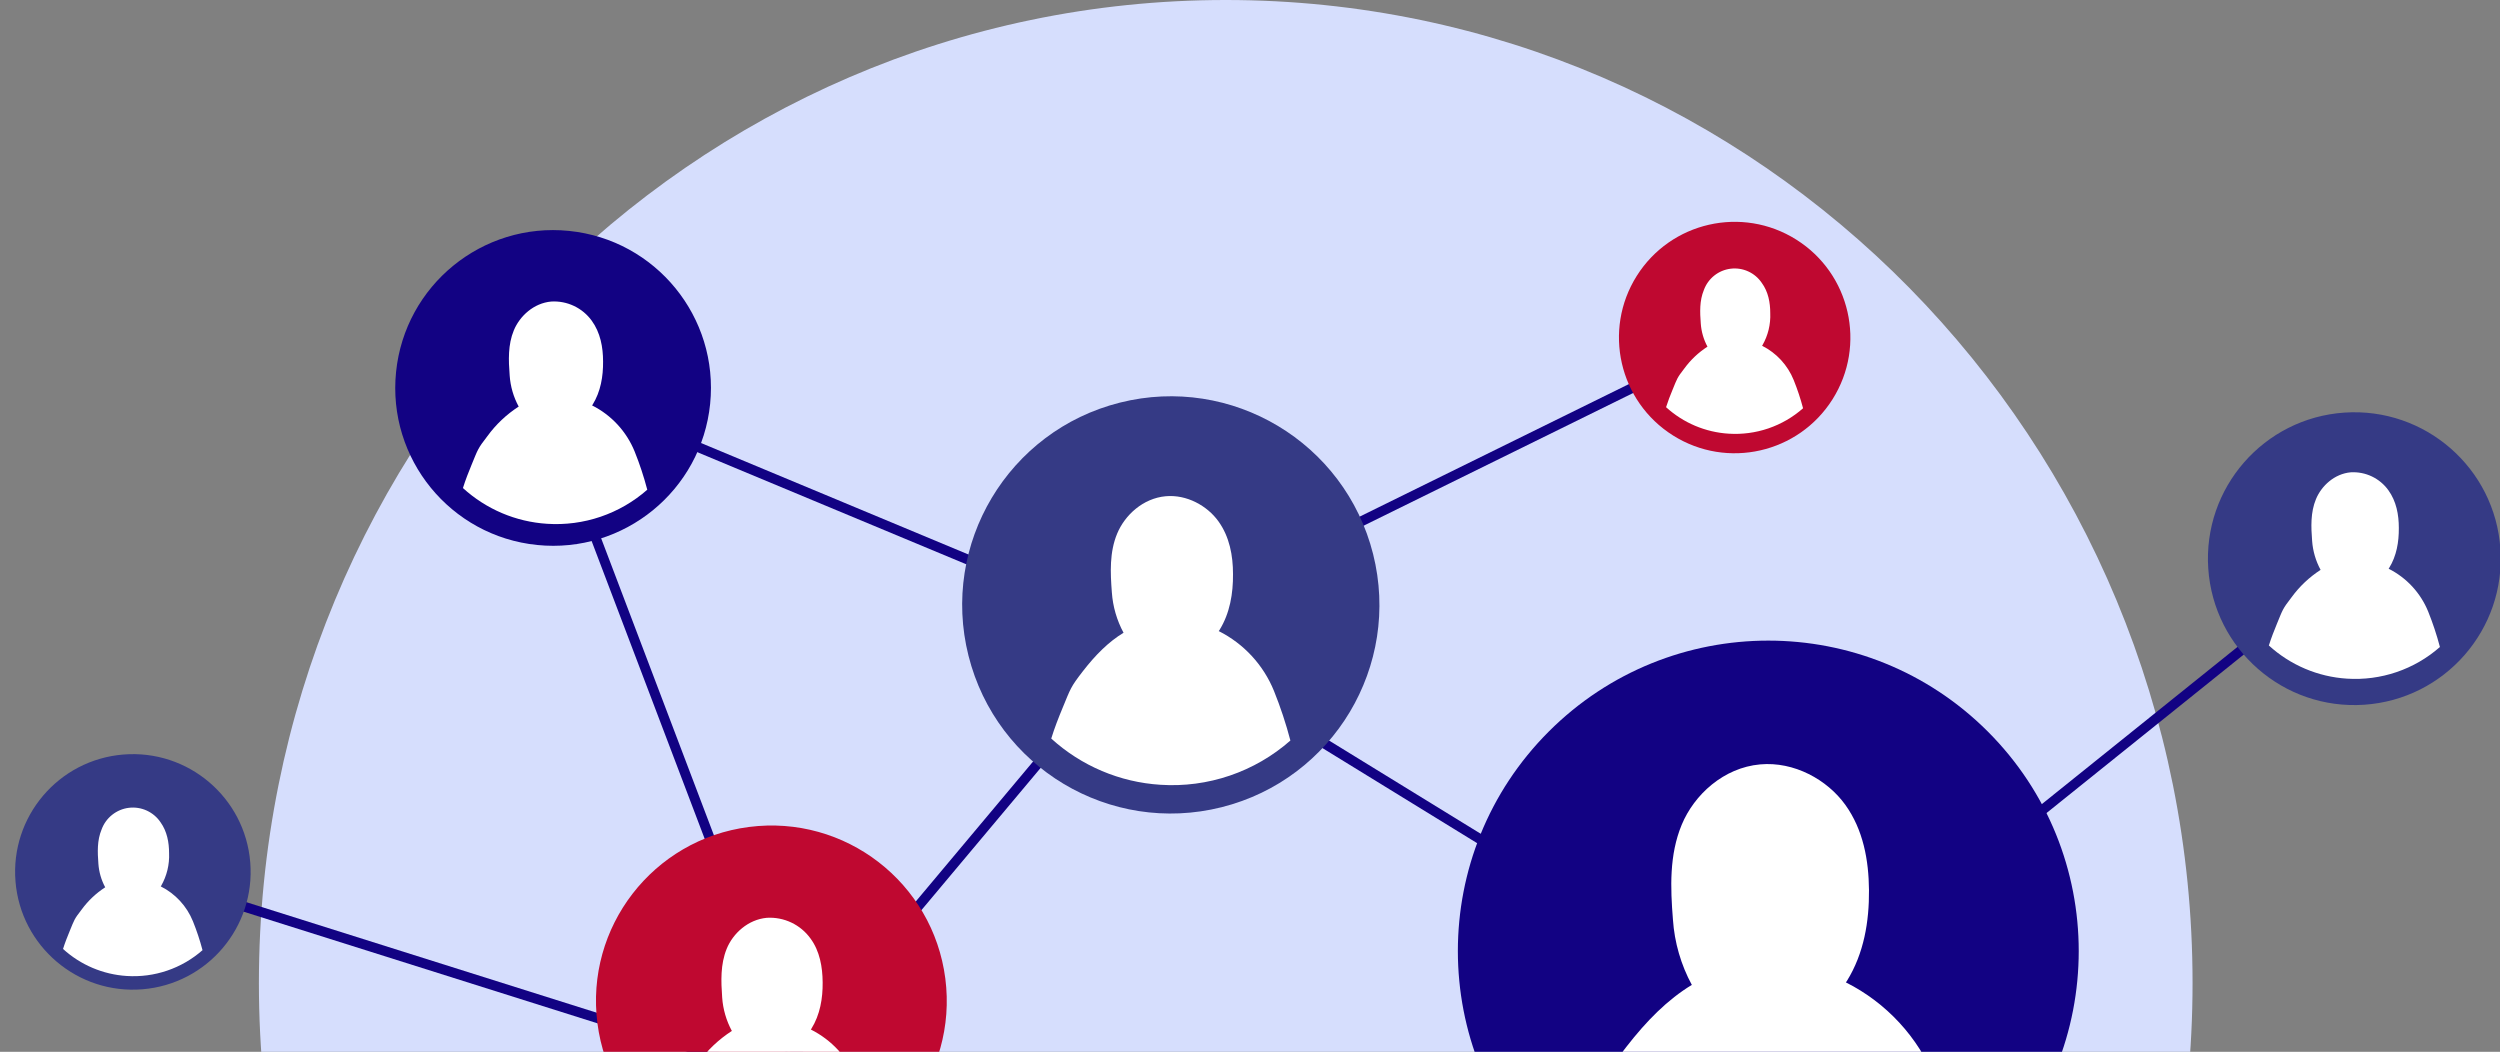 <svg width="309" height="130" viewBox="0 0 309 130" fill="none" xmlns="http://www.w3.org/2000/svg">
<rect x="0" y="0" width="309" height="130" fill="#808080" stroke="none"/>
<path d="M151.5 243C217.498 243 271 188.603 271 121.5C271 54.397 217.498 0 151.5 0C85.502 0 32 54.397 32 121.5C32 188.603 85.502 243 151.5 243Z" fill="url(#paint0_linear_405_14252)"/>
<path d="M141.219 77.983L97.123 130.591L98.059 131.376L142.156 78.768L141.219 77.983Z" fill="#120283"/>
<path d="M16.599 107.14L16.231 108.305L97.264 133.87L97.632 132.705L16.599 107.14Z" fill="#120283"/>
<path d="M17.611 122.275C25.623 121.619 31.587 114.592 30.931 106.579C30.275 98.567 23.248 92.604 15.236 93.26C7.223 93.915 1.26 100.942 1.916 108.955C2.572 116.967 9.599 122.931 17.611 122.275Z" fill="#353A85"/>
<path d="M66.992 47.277L65.85 47.711L97.104 130.03L98.246 129.596L66.992 47.277Z" fill="#120283"/>
<path d="M68.12 47.033L67.65 48.161L141.455 78.928L141.925 77.801L68.12 47.033Z" fill="#120283"/>
<path d="M214.132 41.172L139.872 77.728L140.411 78.825L214.672 42.268L214.132 41.172Z" fill="#120283"/>
<path d="M142.01 77.847L141.371 78.888L219.437 126.877L220.077 125.836L142.01 77.847Z" fill="#120283"/>
<path d="M290.618 68.658L219.375 125.898L220.14 126.851L291.383 69.611L290.618 68.658Z" fill="#120283"/>
<path d="M150.996 99.77C164.806 96.299 173.187 82.29 169.715 68.481C166.244 54.671 152.235 46.291 138.426 49.762C124.616 53.233 116.235 67.242 119.707 81.051C123.178 94.861 137.187 103.242 150.996 99.77Z" fill="#353A85"/>
<path d="M292.217 87.106C302.188 86.432 309.724 77.802 309.05 67.83C308.375 57.859 299.745 50.323 289.774 50.997C279.803 51.672 272.267 60.302 272.941 70.273C273.616 80.244 282.246 87.781 292.217 87.106Z" fill="#353A85"/>
<path d="M87.773 49.926C88.864 39.206 81.058 29.632 70.339 28.541C59.619 27.451 50.045 35.256 48.954 45.976C47.864 56.695 55.669 66.269 66.389 67.36C77.108 68.451 86.682 60.645 87.773 49.926Z" fill="#120283"/>
<path d="M226.51 49.338C230.716 42.653 228.707 33.823 222.022 29.617C215.337 25.41 206.508 27.419 202.301 34.104C198.095 40.789 200.104 49.619 206.789 53.825C213.474 58.032 222.303 56.023 226.51 49.338Z" fill="#BF0830"/>
<path d="M245.693 144.681C260.677 129.696 260.677 105.402 245.693 90.418C230.709 75.433 206.415 75.433 191.43 90.418C176.446 105.402 176.446 129.696 191.43 144.681C206.415 159.665 230.709 159.665 245.693 144.681Z" fill="#120283"/>
<path d="M98.112 145.212C109.985 143.683 118.371 132.817 116.842 120.944C115.312 109.07 104.447 100.684 92.573 102.213C80.699 103.743 72.313 114.609 73.843 126.482C75.372 138.356 86.238 146.742 98.112 145.212Z" fill="#BF0830"/>
<path d="M15.666 120.631C17.36 120.741 19.059 120.516 20.666 119.968C22.273 119.421 23.757 118.562 25.032 117.441C24.712 116.228 24.317 115.036 23.848 113.873C23.089 112 21.675 110.466 19.869 109.559L19.914 109.496C20.619 108.266 20.96 106.862 20.898 105.447C20.898 104.124 20.647 102.759 19.851 101.645C19.428 101.012 18.837 100.508 18.144 100.19C17.452 99.872 16.684 99.753 15.928 99.845C15.172 99.937 14.456 100.238 13.86 100.713C13.264 101.188 12.811 101.818 12.552 102.535C11.994 103.879 12.053 105.328 12.161 106.759C12.232 107.778 12.519 108.77 13.003 109.67C11.867 110.405 10.877 111.342 10.081 112.435C9.152 113.629 9.191 113.685 8.608 115.095C8.322 115.793 8.039 116.491 7.791 117.29C9.959 119.268 12.737 120.446 15.666 120.631Z" fill="white"/>
<path d="M67.625 64.742C69.864 64.889 72.11 64.592 74.234 63.869C76.358 63.146 78.319 62.011 80.003 60.528C79.583 58.924 79.062 57.347 78.443 55.809C77.439 53.333 75.569 51.307 73.182 50.109C73.182 50.077 73.224 50.053 73.242 50.025C74.25 48.398 74.558 46.513 74.54 44.674C74.54 42.928 74.212 41.12 73.144 39.644C72.576 38.858 71.818 38.228 70.942 37.814C70.066 37.399 69.099 37.212 68.131 37.27C65.977 37.462 64.246 39.054 63.51 40.827C62.773 42.6 62.85 44.534 62.996 46.412C63.087 47.757 63.467 49.067 64.11 50.252C62.608 51.221 61.298 52.458 60.246 53.903C59.02 55.484 59.069 55.558 58.298 57.418C57.921 58.336 57.544 59.282 57.219 60.322C60.083 62.938 63.754 64.497 67.625 64.742Z" fill="white"/>
<path d="M94.245 142.992C96.654 143.149 99.069 142.829 101.354 142.05C103.639 141.272 105.747 140.05 107.558 138.454C107.105 136.729 106.544 135.034 105.879 133.379C104.799 130.717 102.788 128.539 100.221 127.249C100.238 127.218 100.263 127.19 100.284 127.159C101.369 125.413 101.701 123.382 101.68 121.406C101.663 119.524 101.331 117.566 100.179 115.999C99.568 115.152 98.753 114.474 97.809 114.027C96.866 113.579 95.825 113.378 94.783 113.44C92.468 113.65 90.594 115.36 89.815 117.28C89.037 119.2 89.117 121.27 89.26 123.284C89.36 124.733 89.768 126.145 90.458 127.424C88.843 128.466 87.434 129.797 86.304 131.351C84.984 133.051 85.04 133.128 84.209 135.131C83.801 136.116 83.396 137.135 83.047 138.255C86.132 141.063 90.082 142.734 94.245 142.992Z" fill="white"/>
<path d="M290.083 83.881C292.162 84.017 294.247 83.741 296.218 83.07C298.19 82.398 300.01 81.344 301.574 79.968C301.182 78.479 300.697 77.016 300.122 75.587C299.188 73.29 297.451 71.409 295.235 70.295C295.235 70.271 295.274 70.246 295.288 70.218C296.227 68.71 296.509 66.962 296.495 65.255C296.495 63.628 296.192 61.956 295.2 60.588C294.673 59.857 293.97 59.272 293.156 58.885C292.341 58.499 291.443 58.325 290.544 58.378C288.547 58.56 286.941 60.036 286.257 61.684C285.573 63.331 285.643 65.122 285.779 66.864C285.87 68.115 286.227 69.333 286.826 70.435C285.432 71.335 284.216 72.484 283.238 73.824C282.103 75.29 282.149 75.36 281.433 77.088C281.084 77.936 280.735 78.816 280.431 79.783C283.089 82.207 286.493 83.653 290.083 83.881Z" fill="white"/>
<path d="M143.436 96.999C146.34 97.189 149.254 96.803 152.009 95.864C154.765 94.926 157.308 93.453 159.493 91.529C158.946 89.447 158.269 87.4 157.465 85.403C156.16 82.191 153.734 79.561 150.637 78.003C150.66 77.965 150.686 77.929 150.714 77.894C152.023 75.8 152.421 73.336 152.4 70.948C152.4 68.676 151.974 66.337 150.588 64.421C149.202 62.504 146.678 61.101 144.078 61.335C141.285 61.59 139.037 63.653 138.081 65.953C137.124 68.253 137.236 70.77 137.425 73.213C137.545 74.963 138.038 76.666 138.87 78.209C137.034 79.319 135.407 80.945 133.854 82.949C132.3 84.953 132.332 85.096 131.33 87.515C130.838 88.702 130.352 89.93 129.934 91.285C133.653 94.67 138.416 96.686 143.436 96.999Z" fill="white"/>
<path d="M213.665 53.603C215.329 53.71 216.997 53.488 218.575 52.949C220.153 52.41 221.609 51.564 222.859 50.461C222.546 49.275 222.159 48.109 221.7 46.971C220.955 45.132 219.567 43.627 217.794 42.736C217.807 42.715 217.821 42.694 217.836 42.673C218.529 41.468 218.864 40.09 218.803 38.701C218.803 37.399 218.559 36.062 217.756 34.966C217.339 34.347 216.759 33.856 216.08 33.547C215.401 33.237 214.65 33.121 213.909 33.212C213.169 33.302 212.468 33.596 211.884 34.06C211.3 34.525 210.855 35.141 210.6 35.842C210.052 37.158 210.108 38.596 210.216 39.989C210.285 40.99 210.567 41.965 211.043 42.848C209.928 43.566 208.955 44.485 208.174 45.557C207.263 46.733 207.301 46.785 206.729 48.171C206.446 48.849 206.167 49.568 205.926 50.329C208.057 52.27 210.787 53.425 213.665 53.603Z" fill="white"/>
<path d="M216.489 152.134C221.189 152.443 225.903 151.821 230.361 150.303C234.819 148.786 238.935 146.403 242.47 143.292C241.585 139.925 240.489 136.616 239.189 133.386C237.082 128.192 233.16 123.94 228.151 121.423C228.19 121.364 228.239 121.308 228.274 121.249C230.392 117.838 231.038 113.88 231.007 110.019C230.975 106.347 230.309 102.567 228.075 99.467C225.841 96.367 221.753 94.098 217.55 94.479C213.033 94.887 209.399 98.224 207.857 101.945C206.314 105.666 206.46 109.726 206.775 113.66C206.966 116.487 207.763 119.241 209.11 121.734C206.139 123.528 203.525 126.157 201.001 129.413C198.432 132.726 198.537 132.883 196.92 136.789C196.124 138.713 195.336 140.699 194.651 142.884C200.665 148.364 208.369 151.627 216.489 152.134Z" fill="white"/>
<defs>
<linearGradient id="paint0_linear_405_14252" x1="261.121" y1="5.324" x2="-62.453" y2="139.71" gradientUnits="userSpaceOnUse">
<stop stop-color="#d6defd"/>
<stop offset="20" stop-color="#d6defd" stop-opacity="100"/>
</linearGradient>
</defs>
</svg>
